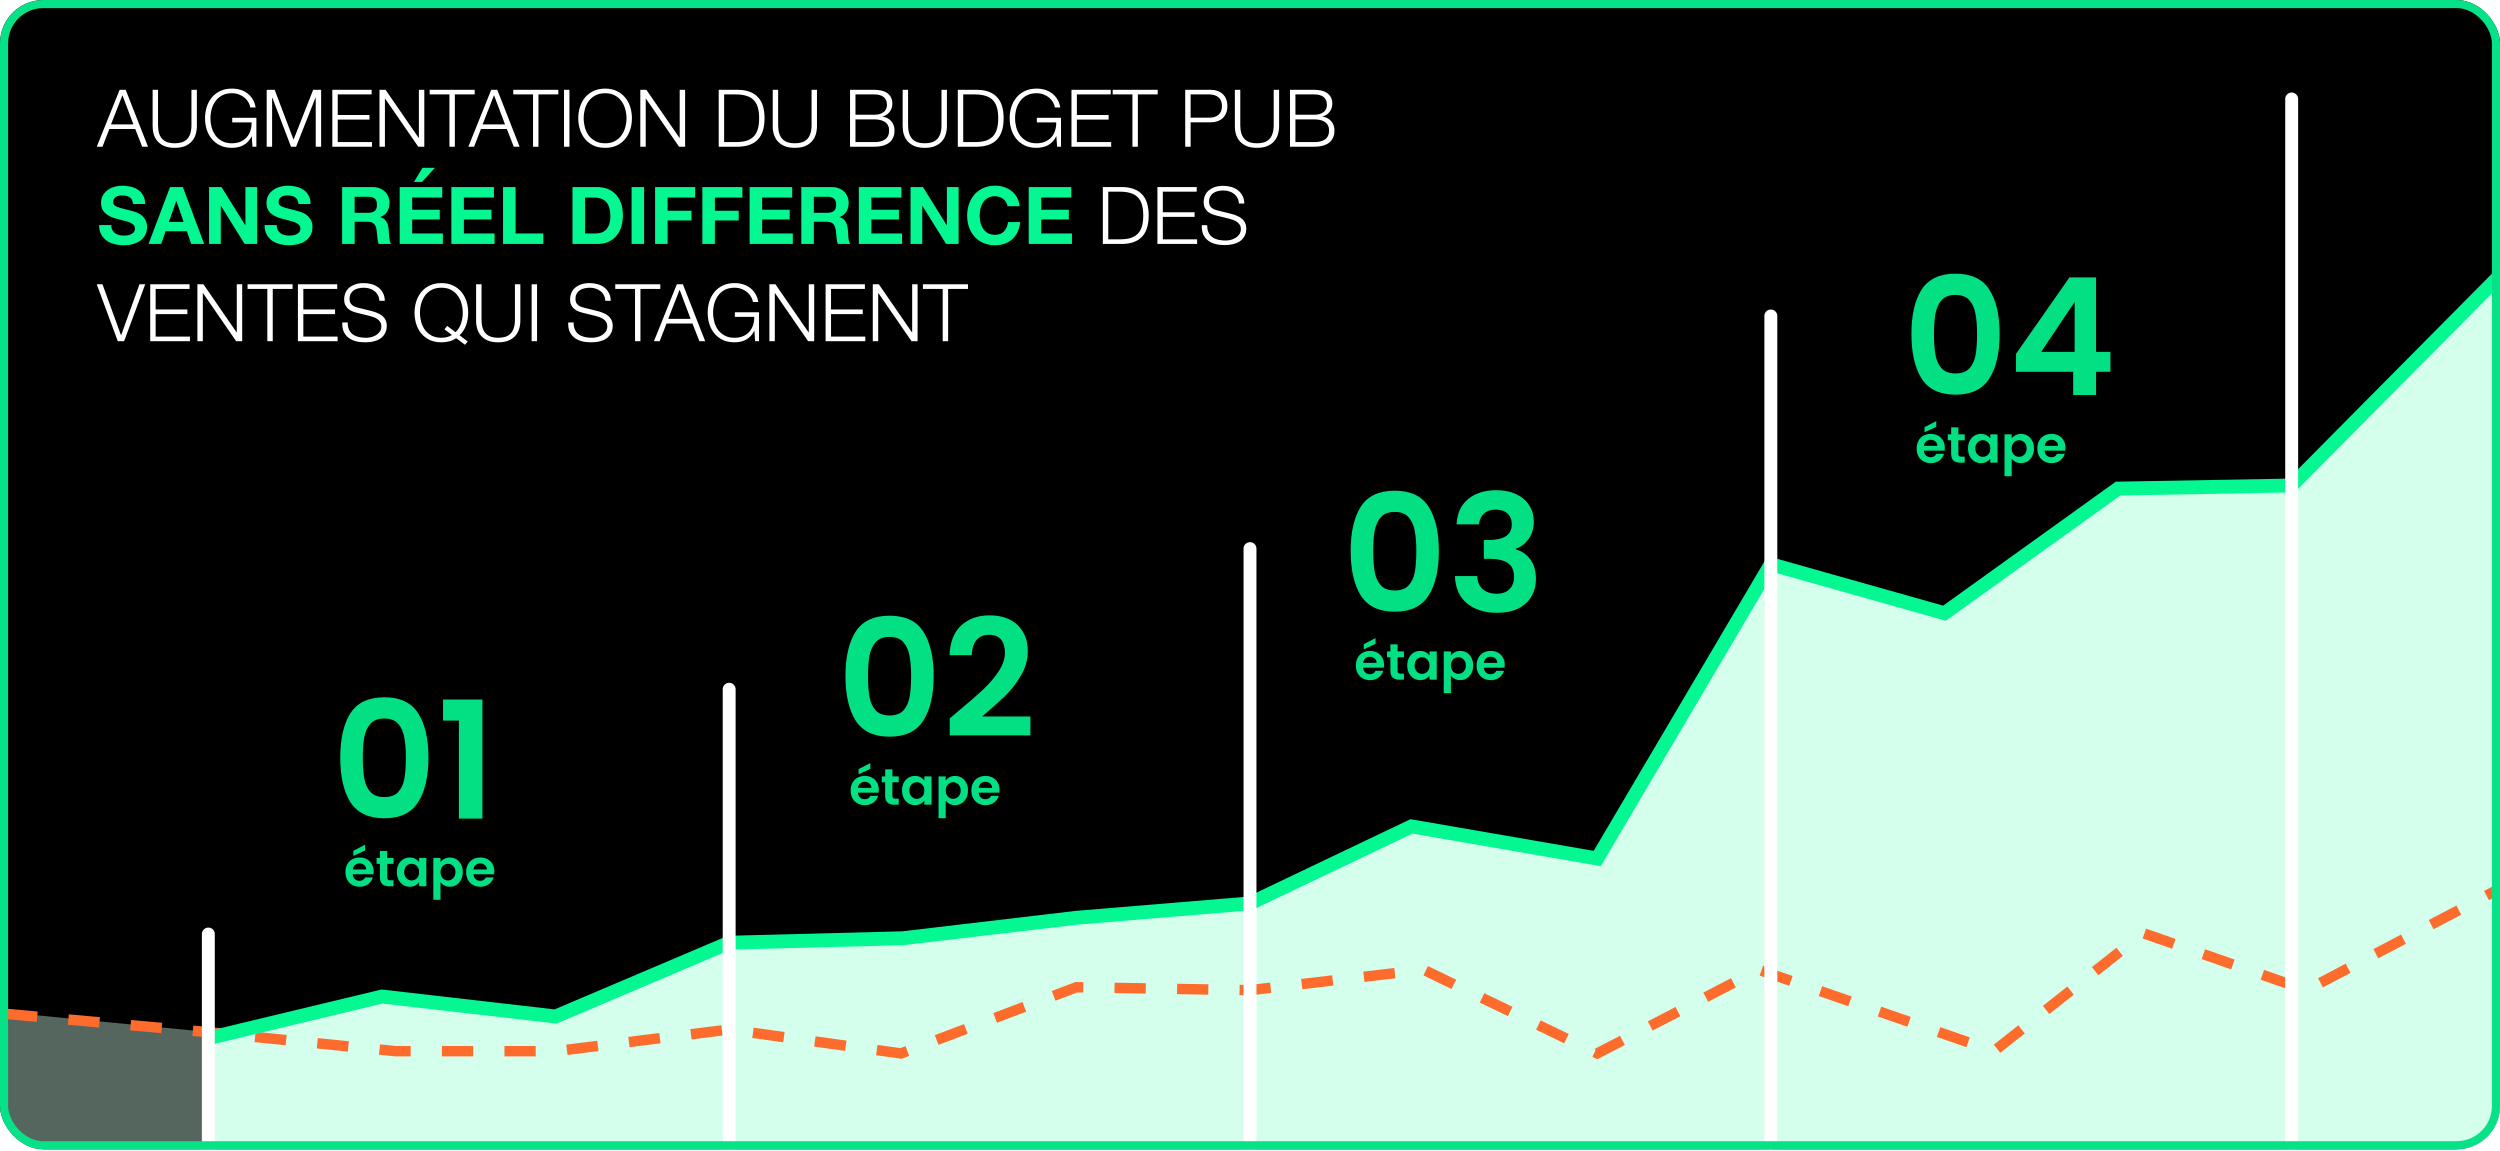 <svg width="1234" height="568" viewBox="0 0 1234 568" fill="none" xmlns="http://www.w3.org/2000/svg">
<g clip-path="url(#clip0_622_109)">
<rect width="1234" height="567.297" rx="21.424" fill="black"/>
<path d="M2.143 499.598L103.262 509.453V566.868H2.143V499.598Z" fill="#D4FFED" fill-opacity="0.4"/>
<path d="M188.528 491.886L102.834 509.453V566.868H1234V135.397L1131.17 239.638L1045.47 241.168L959.778 302.685L874.084 278.507L790.96 421.188L696.696 407.905L617.001 445.917L531.306 453.017L445.612 463.117L359.917 465.321L274.223 501.741L188.528 491.886Z" fill="#D4FFED"/>
<path d="M3 500.455L102.406 509.453L195.384 518.88H274.223L359.917 508.168L444.755 519.982L531.306 487.295L617.001 488.764L702.695 478.665L788.39 519.982L868.085 478.665L984.201 518.88L1057.9 460.607L1138.45 488.764L1236.14 437.409" stroke="#FE6C2D" stroke-width="5.142" stroke-dasharray="15.43 15.43"/>
<path d="M102.834 512.453L188.528 491.886L274.223 501.741L359.917 465.321L445.612 463.117L531.306 453.017L617.001 445.917L696.696 407.905L788.389 423.759L874.084 278.507L959.778 302.685L1045.47 241.168L1131.17 239.638L1244.71 125.114" stroke="#04F791" stroke-width="6.856"/>
<g filter="url(#filter0_d_622_109)">
<path d="M617 270.794L617 567.297" stroke="white" stroke-width="6.37" stroke-linecap="round"/>
</g>
<path d="M874.082 270.794L874.082 567.297" stroke="white" stroke-width="1.371"/>
<g filter="url(#filter1_d_622_109)">
<path d="M359.916 340.207L359.916 567.297" stroke="white" stroke-width="6.37" stroke-linecap="round"/>
</g>
<path opacity="0.9" d="M417.321 333.642C417.321 324.346 418.987 317.065 422.318 311.799C425.704 306.532 431.292 303.899 439.084 303.899C446.876 303.899 452.438 306.532 455.769 311.799C459.155 317.065 460.847 324.346 460.847 333.642C460.847 342.993 459.155 350.328 455.769 355.647C452.438 360.967 446.876 363.627 439.084 363.627C431.292 363.627 425.704 360.967 422.318 355.647C418.987 350.328 417.321 342.993 417.321 333.642ZM449.724 333.642C449.724 329.666 449.455 326.334 448.918 323.647C448.434 320.907 447.413 318.677 445.855 316.957C444.35 315.238 442.093 314.378 439.084 314.378C436.075 314.378 433.791 315.238 432.233 316.957C430.728 318.677 429.707 320.907 429.17 323.647C428.686 326.334 428.444 329.666 428.444 333.642C428.444 337.726 428.686 341.166 429.17 343.96C429.653 346.7 430.674 348.93 432.233 350.65C433.791 352.316 436.075 353.149 439.084 353.149C442.093 353.149 444.377 352.316 445.936 350.65C447.494 348.93 448.515 346.7 448.999 343.96C449.482 341.166 449.724 337.726 449.724 333.642ZM472.977 351.053C478.136 346.754 482.247 343.181 485.31 340.333C488.373 337.431 490.925 334.422 492.967 331.305C495.009 328.188 496.03 325.125 496.03 322.116C496.03 319.375 495.385 317.226 494.096 315.668C492.806 314.109 490.818 313.33 488.131 313.33C485.444 313.33 483.375 314.244 481.924 316.071C480.473 317.844 479.721 320.289 479.667 323.406H468.705C468.92 316.957 470.828 312.067 474.428 308.736C478.082 305.404 482.703 303.738 488.292 303.738C494.418 303.738 499.12 305.377 502.398 308.655C505.676 311.879 507.315 316.151 507.315 321.471C507.315 325.663 506.186 329.666 503.929 333.481C501.672 337.296 499.093 340.628 496.191 343.476C493.29 346.27 489.501 349.656 484.826 353.632H508.604V362.983H468.786V354.6L472.977 351.053Z" fill="#04F791"/>
<path opacity="0.9" d="M167.95 373.919C167.95 364.623 169.616 357.342 172.947 352.075C176.333 346.809 181.921 344.176 189.713 344.176C197.505 344.176 203.067 346.809 206.398 352.075C209.784 357.342 211.476 364.623 211.476 373.919C211.476 383.269 209.784 390.604 206.398 395.924C203.067 401.244 197.505 403.904 189.713 403.904C181.921 403.904 176.333 401.244 172.947 395.924C169.616 390.604 167.95 383.269 167.95 373.919ZM200.353 373.919C200.353 369.943 200.084 366.611 199.547 363.924C199.063 361.184 198.042 358.954 196.484 357.234C194.979 355.515 192.722 354.655 189.713 354.655C186.704 354.655 184.42 355.515 182.862 357.234C181.357 358.954 180.336 361.184 179.799 363.924C179.315 366.611 179.073 369.943 179.073 373.919C179.073 378.003 179.315 381.442 179.799 384.237C180.282 386.977 181.303 389.207 182.862 390.927C184.42 392.593 186.704 393.426 189.713 393.426C192.722 393.426 195.006 392.593 196.564 390.927C198.123 389.207 199.144 386.977 199.627 384.237C200.111 381.442 200.353 378.003 200.353 373.919ZM218.689 355.703V345.305H238.115V404.065H226.508V355.703H218.689Z" fill="#04F791"/>
<path opacity="0.9" d="M666.69 271.943C666.69 262.646 668.356 255.365 671.688 250.099C675.073 244.833 680.662 242.2 688.453 242.2C696.245 242.2 701.807 244.833 705.138 250.099C708.524 255.365 710.217 262.646 710.217 271.943C710.217 281.293 708.524 288.628 705.138 293.948C701.807 299.268 696.245 301.928 688.453 301.928C680.662 301.928 675.073 299.268 671.688 293.948C668.356 288.628 666.69 281.293 666.69 271.943ZM699.093 271.943C699.093 267.966 698.824 264.635 698.287 261.948C697.803 259.207 696.782 256.977 695.224 255.258C693.719 253.538 691.463 252.678 688.453 252.678C685.444 252.678 683.16 253.538 681.602 255.258C680.097 256.977 679.076 259.207 678.539 261.948C678.055 264.635 677.813 267.966 677.813 271.943C677.813 276.027 678.055 279.466 678.539 282.26C679.023 285.001 680.044 287.231 681.602 288.95C683.16 290.616 685.444 291.449 688.453 291.449C691.463 291.449 693.746 290.616 695.305 288.95C696.863 287.231 697.884 285.001 698.368 282.26C698.851 279.466 699.093 276.027 699.093 271.943ZM718.961 258.804C719.23 253.43 721.11 249.293 724.603 246.391C728.15 243.435 732.798 241.958 738.548 241.958C742.471 241.958 745.829 242.656 748.623 244.053C751.418 245.397 753.513 247.251 754.911 249.615C756.362 251.926 757.087 254.559 757.087 257.514C757.087 260.9 756.2 263.775 754.427 266.139C752.707 268.45 750.639 270.008 748.22 270.814V271.137C751.337 272.104 753.755 273.823 755.475 276.295C757.248 278.767 758.135 281.938 758.135 285.807C758.135 289.031 757.383 291.906 755.878 294.431C754.427 296.957 752.251 298.945 749.349 300.396C746.501 301.793 743.062 302.492 739.032 302.492C732.959 302.492 728.016 300.96 724.2 297.897C720.385 294.834 718.37 290.321 718.155 284.356H729.117C729.225 286.989 730.111 289.112 731.777 290.724C733.497 292.282 735.834 293.061 738.79 293.061C741.53 293.061 743.626 292.309 745.077 290.804C746.581 289.246 747.334 287.258 747.334 284.839C747.334 281.615 746.313 279.305 744.271 277.907C742.229 276.51 739.058 275.812 734.759 275.812H732.422V266.542H734.759C742.39 266.542 746.205 263.99 746.205 258.885C746.205 256.574 745.507 254.774 744.11 253.484C742.766 252.195 740.805 251.55 738.225 251.55C735.7 251.55 733.738 252.248 732.341 253.645C730.998 254.989 730.219 256.708 730.004 258.804H718.961Z" fill="#04F791"/>
<path opacity="0.9" d="M943.483 164.825C943.483 155.528 945.149 148.247 948.48 142.981C951.866 137.714 957.454 135.081 965.246 135.081C973.038 135.081 978.6 137.714 981.931 142.981C985.317 148.247 987.01 155.528 987.01 164.825C987.01 174.175 985.317 181.51 981.931 186.83C978.6 192.15 973.038 194.809 965.246 194.809C957.454 194.809 951.866 192.15 948.48 186.83C945.149 181.51 943.483 174.175 943.483 164.825ZM975.886 164.825C975.886 160.848 975.617 157.516 975.08 154.83C974.596 152.089 973.575 149.859 972.017 148.139C970.512 146.42 968.256 145.56 965.246 145.56C962.237 145.56 959.953 146.42 958.395 148.139C956.89 149.859 955.869 152.089 955.332 154.83C954.848 157.516 954.606 160.848 954.606 164.825C954.606 168.909 954.848 172.348 955.332 175.142C955.816 177.883 956.837 180.113 958.395 181.832C959.953 183.498 962.237 184.331 965.246 184.331C968.256 184.331 970.539 183.498 972.098 181.832C973.656 180.113 974.677 177.883 975.161 175.142C975.644 172.348 975.886 168.909 975.886 164.825ZM995.109 183.525V174.658L1021.47 136.935H1034.61V173.691H1041.7V183.525H1034.61V194.971H1023.32V183.525H995.109ZM1024.05 149.026L1007.52 173.691H1024.05V149.026Z" fill="#04F791"/>
<path opacity="0.9" d="M433.787 389.904C433.787 390.408 433.753 390.863 433.686 391.267H423.462C423.547 392.276 423.9 393.067 424.523 393.64C425.145 394.212 425.911 394.498 426.82 394.498C428.132 394.498 429.066 393.934 429.622 392.806H433.433C433.029 394.153 432.255 395.263 431.111 396.139C429.967 396.997 428.561 397.426 426.895 397.426C425.549 397.426 424.337 397.131 423.26 396.542C422.2 395.937 421.367 395.087 420.761 393.993C420.172 392.899 419.878 391.637 419.878 390.206C419.878 388.759 420.172 387.489 420.761 386.395C421.35 385.301 422.175 384.46 423.235 383.871C424.295 383.282 425.515 382.987 426.895 382.987C428.225 382.987 429.411 383.273 430.455 383.845C431.515 384.417 432.331 385.234 432.903 386.294C433.492 387.337 433.787 388.54 433.787 389.904ZM430.126 388.894C430.11 387.985 429.782 387.261 429.142 386.723C428.503 386.168 427.72 385.89 426.794 385.89C425.919 385.89 425.179 386.159 424.573 386.698C423.984 387.219 423.622 387.951 423.488 388.894H430.126ZM429.596 379.529L423.791 382.179V379.655L429.596 376.651V379.529ZM440.481 386.117V392.882C440.481 393.353 440.59 393.698 440.809 393.917C441.045 394.119 441.432 394.22 441.97 394.22H443.611V397.199H441.389C438.411 397.199 436.922 395.751 436.922 392.857V386.117H435.256V383.214H436.922V379.756H440.481V383.214H443.611V386.117H440.481ZM445.244 390.156C445.244 388.742 445.522 387.489 446.077 386.395C446.649 385.301 447.415 384.46 448.374 383.871C449.35 383.282 450.436 382.987 451.63 382.987C452.674 382.987 453.582 383.197 454.357 383.618C455.148 384.039 455.779 384.569 456.25 385.208V383.214H459.809V397.199H456.25V395.154C455.795 395.81 455.164 396.357 454.357 396.795C453.566 397.216 452.648 397.426 451.605 397.426C450.427 397.426 449.35 397.123 448.374 396.517C447.415 395.911 446.649 395.062 446.077 393.968C445.522 392.857 445.244 391.586 445.244 390.156ZM456.25 390.206C456.25 389.348 456.082 388.616 455.745 388.01C455.408 387.388 454.954 386.917 454.382 386.597C453.81 386.26 453.195 386.092 452.539 386.092C451.883 386.092 451.277 386.252 450.722 386.572C450.166 386.891 449.712 387.362 449.359 387.985C449.022 388.591 448.854 389.315 448.854 390.156C448.854 390.997 449.022 391.738 449.359 392.377C449.712 393 450.166 393.48 450.722 393.816C451.294 394.153 451.9 394.321 452.539 394.321C453.195 394.321 453.81 394.161 454.382 393.841C454.954 393.505 455.408 393.034 455.745 392.428C456.082 391.805 456.25 391.065 456.25 390.206ZM466.795 385.234C467.249 384.594 467.872 384.064 468.663 383.643C469.47 383.206 470.387 382.987 471.414 382.987C472.609 382.987 473.686 383.282 474.645 383.871C475.621 384.46 476.387 385.301 476.942 386.395C477.514 387.472 477.8 388.726 477.8 390.156C477.8 391.586 477.514 392.857 476.942 393.968C476.387 395.062 475.621 395.911 474.645 396.517C473.686 397.123 472.609 397.426 471.414 397.426C470.387 397.426 469.479 397.216 468.688 396.795C467.914 396.374 467.283 395.844 466.795 395.205V403.863H463.261V383.214H466.795V385.234ZM474.191 390.156C474.191 389.315 474.014 388.591 473.661 387.985C473.324 387.362 472.87 386.891 472.297 386.572C471.742 386.252 471.136 386.092 470.48 386.092C469.841 386.092 469.235 386.26 468.663 386.597C468.107 386.917 467.653 387.388 467.299 388.01C466.963 388.633 466.795 389.365 466.795 390.206C466.795 391.048 466.963 391.78 467.299 392.403C467.653 393.025 468.107 393.505 468.663 393.841C469.235 394.161 469.841 394.321 470.48 394.321C471.136 394.321 471.742 394.153 472.297 393.816C472.87 393.48 473.324 393 473.661 392.377C474.014 391.755 474.191 391.014 474.191 390.156ZM493.368 389.904C493.368 390.408 493.335 390.863 493.268 391.267H483.044C483.128 392.276 483.482 393.067 484.104 393.64C484.727 394.212 485.493 394.498 486.401 394.498C487.714 394.498 488.648 393.934 489.203 392.806H493.015C492.611 394.153 491.837 395.263 490.693 396.139C489.548 396.997 488.143 397.426 486.477 397.426C485.131 397.426 483.919 397.131 482.842 396.542C481.782 395.937 480.949 395.087 480.343 393.993C479.754 392.899 479.46 391.637 479.46 390.206C479.46 388.759 479.754 387.489 480.343 386.395C480.932 385.301 481.757 384.46 482.817 383.871C483.877 383.282 485.097 382.987 486.477 382.987C487.807 382.987 488.993 383.273 490.036 383.845C491.097 384.417 491.913 385.234 492.485 386.294C493.074 387.337 493.368 388.54 493.368 389.904ZM489.708 388.894C489.691 387.985 489.363 387.261 488.724 386.723C488.084 386.168 487.302 385.89 486.376 385.89C485.501 385.89 484.761 386.159 484.155 386.698C483.566 387.219 483.204 387.951 483.069 388.894H489.708Z" fill="#04F791"/>
<path opacity="0.9" d="M184.416 430.179C184.416 430.684 184.382 431.139 184.315 431.543H174.091C174.175 432.552 174.529 433.343 175.152 433.915C175.774 434.488 176.54 434.774 177.449 434.774C178.761 434.774 179.695 434.21 180.251 433.082H184.062C183.658 434.429 182.884 435.539 181.74 436.414C180.596 437.273 179.19 437.702 177.524 437.702C176.178 437.702 174.966 437.407 173.889 436.818C172.829 436.212 171.996 435.363 171.39 434.269C170.801 433.175 170.507 431.913 170.507 430.482C170.507 429.035 170.801 427.765 171.39 426.671C171.979 425.577 172.804 424.735 173.864 424.146C174.924 423.557 176.144 423.263 177.524 423.263C178.854 423.263 180.04 423.549 181.084 424.121C182.144 424.693 182.96 425.51 183.532 426.57C184.121 427.613 184.416 428.816 184.416 430.179ZM180.755 429.17C180.739 428.261 180.41 427.537 179.771 426.999C179.131 426.444 178.349 426.166 177.423 426.166C176.548 426.166 175.808 426.435 175.202 426.974C174.613 427.495 174.251 428.227 174.117 429.17H180.755ZM180.225 419.805L174.419 422.455V419.931L180.225 416.927V419.805ZM191.11 426.393V433.158C191.11 433.629 191.219 433.974 191.438 434.193C191.673 434.395 192.06 434.496 192.599 434.496H194.24V437.475H192.018C189.04 437.475 187.55 436.027 187.55 433.133V426.393H185.884V423.49H187.55V420.032H191.11V423.49H194.24V426.393H191.11ZM195.873 430.432C195.873 429.018 196.151 427.765 196.706 426.671C197.278 425.577 198.044 424.735 199.003 424.146C199.979 423.557 201.064 423.263 202.259 423.263C203.303 423.263 204.211 423.473 204.985 423.894C205.776 424.315 206.408 424.845 206.879 425.484V423.49H210.438V437.475H206.879V435.43C206.424 436.086 205.793 436.633 204.985 437.071C204.195 437.491 203.277 437.702 202.234 437.702C201.056 437.702 199.979 437.399 199.003 436.793C198.044 436.187 197.278 435.337 196.706 434.244C196.151 433.133 195.873 431.862 195.873 430.432ZM206.879 430.482C206.879 429.624 206.71 428.892 206.374 428.286C206.037 427.664 205.583 427.192 205.011 426.873C204.439 426.536 203.824 426.368 203.168 426.368C202.512 426.368 201.906 426.528 201.351 426.847C200.795 427.167 200.341 427.638 199.987 428.261C199.651 428.867 199.483 429.59 199.483 430.432C199.483 431.273 199.651 432.014 199.987 432.653C200.341 433.276 200.795 433.756 201.351 434.092C201.923 434.429 202.529 434.597 203.168 434.597C203.824 434.597 204.439 434.437 205.011 434.117C205.583 433.781 206.037 433.31 206.374 432.704C206.71 432.081 206.879 431.341 206.879 430.482ZM217.423 425.51C217.878 424.87 218.5 424.34 219.291 423.919C220.099 423.482 221.016 423.263 222.043 423.263C223.238 423.263 224.315 423.557 225.274 424.146C226.25 424.735 227.016 425.577 227.571 426.671C228.143 427.748 228.429 429.001 228.429 430.432C228.429 431.862 228.143 433.133 227.571 434.244C227.016 435.337 226.25 436.187 225.274 436.793C224.315 437.399 223.238 437.702 222.043 437.702C221.016 437.702 220.108 437.491 219.317 437.071C218.543 436.65 217.911 436.12 217.423 435.48V444.139H213.889V423.49H217.423V425.51ZM224.82 430.432C224.82 429.59 224.643 428.867 224.29 428.261C223.953 427.638 223.499 427.167 222.926 426.847C222.371 426.528 221.765 426.368 221.109 426.368C220.469 426.368 219.864 426.536 219.291 426.873C218.736 427.192 218.282 427.664 217.928 428.286C217.592 428.909 217.423 429.641 217.423 430.482C217.423 431.324 217.592 432.056 217.928 432.678C218.282 433.301 218.736 433.781 219.291 434.117C219.864 434.437 220.469 434.597 221.109 434.597C221.765 434.597 222.371 434.429 222.926 434.092C223.499 433.756 223.953 433.276 224.29 432.653C224.643 432.031 224.82 431.29 224.82 430.432ZM243.997 430.179C243.997 430.684 243.964 431.139 243.896 431.543H233.673C233.757 432.552 234.111 433.343 234.733 433.915C235.356 434.488 236.122 434.774 237.03 434.774C238.343 434.774 239.277 434.21 239.832 433.082H243.644C243.24 434.429 242.466 435.539 241.322 436.414C240.177 437.273 238.772 437.702 237.106 437.702C235.76 437.702 234.548 437.407 233.471 436.818C232.411 436.212 231.578 435.363 230.972 434.269C230.383 433.175 230.089 431.913 230.089 430.482C230.089 429.035 230.383 427.765 230.972 426.671C231.561 425.577 232.386 424.735 233.446 424.146C234.506 423.557 235.726 423.263 237.106 423.263C238.436 423.263 239.622 423.549 240.665 424.121C241.726 424.693 242.542 425.51 243.114 426.57C243.703 427.613 243.997 428.816 243.997 430.179ZM240.337 429.17C240.32 428.261 239.992 427.537 239.353 426.999C238.713 426.444 237.931 426.166 237.005 426.166C236.13 426.166 235.39 426.435 234.784 426.974C234.195 427.495 233.833 428.227 233.698 429.17H240.337Z" fill="#04F791"/>
<path opacity="0.9" d="M683.158 328.203C683.158 328.708 683.124 329.163 683.057 329.566H672.833C672.918 330.576 673.271 331.367 673.894 331.939C674.516 332.511 675.282 332.798 676.191 332.798C677.503 332.798 678.437 332.234 678.993 331.106H682.804C682.401 332.453 681.626 333.563 680.482 334.438C679.338 335.297 677.933 335.726 676.267 335.726C674.92 335.726 673.709 335.431 672.632 334.842C671.571 334.236 670.738 333.387 670.133 332.293C669.544 331.199 669.249 329.937 669.249 328.506C669.249 327.059 669.544 325.788 670.133 324.695C670.722 323.601 671.546 322.759 672.606 322.17C673.667 321.581 674.887 321.287 676.267 321.287C677.596 321.287 678.782 321.573 679.826 322.145C680.886 322.717 681.702 323.533 682.274 324.594C682.863 325.637 683.158 326.84 683.158 328.203ZM679.498 327.194C679.481 326.285 679.153 325.561 678.513 325.023C677.874 324.467 677.091 324.19 676.166 324.19C675.29 324.19 674.55 324.459 673.944 324.998C673.355 325.519 672.993 326.251 672.859 327.194H679.498ZM678.967 317.829L673.162 320.479V317.955L678.967 314.951V317.829ZM689.852 324.417V331.182C689.852 331.653 689.961 331.998 690.18 332.217C690.416 332.419 690.803 332.52 691.341 332.52H692.982V335.499H690.761C687.782 335.499 686.293 334.051 686.293 331.157V324.417H684.627V321.514H686.293V318.056H689.852V321.514H692.982V324.417H689.852ZM694.615 328.456C694.615 327.042 694.893 325.788 695.448 324.695C696.02 323.601 696.786 322.759 697.745 322.17C698.721 321.581 699.807 321.287 701.001 321.287C702.045 321.287 702.954 321.497 703.728 321.918C704.519 322.339 705.15 322.869 705.621 323.508V321.514H709.18V335.499H705.621V333.454C705.167 334.11 704.535 334.657 703.728 335.095C702.937 335.515 702.02 335.726 700.976 335.726C699.798 335.726 698.721 335.423 697.745 334.817C696.786 334.211 696.02 333.361 695.448 332.267C694.893 331.157 694.615 329.886 694.615 328.456ZM705.621 328.506C705.621 327.648 705.453 326.916 705.116 326.31C704.779 325.688 704.325 325.216 703.753 324.897C703.181 324.56 702.567 324.392 701.91 324.392C701.254 324.392 700.648 324.552 700.093 324.871C699.537 325.191 699.083 325.662 698.73 326.285C698.393 326.891 698.225 327.614 698.225 328.456C698.225 329.297 698.393 330.038 698.73 330.677C699.083 331.3 699.537 331.779 700.093 332.116C700.665 332.453 701.271 332.621 701.91 332.621C702.567 332.621 703.181 332.461 703.753 332.141C704.325 331.805 704.779 331.333 705.116 330.728C705.453 330.105 705.621 329.365 705.621 328.506ZM716.166 323.533C716.62 322.894 717.243 322.364 718.034 321.943C718.841 321.506 719.759 321.287 720.785 321.287C721.98 321.287 723.057 321.581 724.016 322.17C724.992 322.759 725.758 323.601 726.313 324.695C726.885 325.772 727.172 327.025 727.172 328.456C727.172 329.886 726.885 331.157 726.313 332.267C725.758 333.361 724.992 334.211 724.016 334.817C723.057 335.423 721.98 335.726 720.785 335.726C719.759 335.726 718.85 335.515 718.059 335.095C717.285 334.674 716.654 334.144 716.166 333.504V342.163H712.632V321.514H716.166V323.533ZM723.562 328.456C723.562 327.614 723.385 326.891 723.032 326.285C722.695 325.662 722.241 325.191 721.669 324.871C721.113 324.552 720.507 324.392 719.851 324.392C719.212 324.392 718.606 324.56 718.034 324.897C717.478 325.216 717.024 325.688 716.671 326.31C716.334 326.933 716.166 327.665 716.166 328.506C716.166 329.348 716.334 330.08 716.671 330.702C717.024 331.325 717.478 331.805 718.034 332.141C718.606 332.461 719.212 332.621 719.851 332.621C720.507 332.621 721.113 332.453 721.669 332.116C722.241 331.779 722.695 331.3 723.032 330.677C723.385 330.055 723.562 329.314 723.562 328.456ZM742.74 328.203C742.74 328.708 742.706 329.163 742.639 329.566H732.415C732.499 330.576 732.853 331.367 733.475 331.939C734.098 332.511 734.864 332.798 735.773 332.798C737.085 332.798 738.019 332.234 738.575 331.106H742.386C741.982 332.453 741.208 333.563 740.064 334.438C738.92 335.297 737.514 335.726 735.848 335.726C734.502 335.726 733.29 335.431 732.213 334.842C731.153 334.236 730.32 333.387 729.714 332.293C729.125 331.199 728.831 329.937 728.831 328.506C728.831 327.059 729.125 325.788 729.714 324.695C730.303 323.601 731.128 322.759 732.188 322.17C733.248 321.581 734.468 321.287 735.848 321.287C737.178 321.287 738.364 321.573 739.408 322.145C740.468 322.717 741.284 323.533 741.856 324.594C742.445 325.637 742.74 326.84 742.74 328.203ZM739.079 327.194C739.063 326.285 738.734 325.561 738.095 325.023C737.455 324.467 736.673 324.19 735.747 324.19C734.872 324.19 734.132 324.459 733.526 324.998C732.937 325.519 732.575 326.251 732.441 327.194H739.079Z" fill="#04F791"/>
<path opacity="0.9" d="M959.951 221.085C959.951 221.59 959.917 222.044 959.85 222.448H949.626C949.711 223.458 950.064 224.249 950.687 224.821C951.309 225.393 952.075 225.679 952.984 225.679C954.296 225.679 955.23 225.116 955.786 223.988H959.597C959.193 225.334 958.419 226.445 957.275 227.32C956.131 228.178 954.726 228.608 953.059 228.608C951.713 228.608 950.502 228.313 949.425 227.724C948.364 227.118 947.531 226.268 946.925 225.175C946.336 224.081 946.042 222.819 946.042 221.388C946.042 219.941 946.336 218.67 946.925 217.576C947.514 216.483 948.339 215.641 949.399 215.052C950.459 214.463 951.68 214.169 953.059 214.169C954.389 214.169 955.575 214.455 956.619 215.027C957.679 215.599 958.495 216.415 959.067 217.475C959.656 218.519 959.951 219.722 959.951 221.085ZM956.291 220.076C956.274 219.167 955.946 218.443 955.306 217.905C954.667 217.349 953.884 217.072 952.959 217.072C952.083 217.072 951.343 217.341 950.737 217.879C950.148 218.401 949.786 219.133 949.652 220.076H956.291ZM955.76 210.71L949.955 213.361V210.837L955.76 207.833V210.71ZM966.645 217.299V224.064C966.645 224.535 966.754 224.88 966.973 225.099C967.209 225.301 967.596 225.402 968.134 225.402H969.775V228.38H967.554C964.575 228.38 963.086 226.933 963.086 224.039V217.299H961.42V214.396H963.086V210.938H966.645V214.396H969.775V217.299H966.645ZM971.408 221.338C971.408 219.924 971.686 218.67 972.241 217.576C972.813 216.483 973.579 215.641 974.538 215.052C975.514 214.463 976.6 214.169 977.794 214.169C978.838 214.169 979.747 214.379 980.521 214.8C981.312 215.22 981.943 215.751 982.414 216.39V214.396H985.973V228.38H982.414V226.336C981.959 226.992 981.328 227.539 980.521 227.976C979.73 228.397 978.813 228.608 977.769 228.608C976.591 228.608 975.514 228.305 974.538 227.699C973.579 227.093 972.813 226.243 972.241 225.149C971.686 224.039 971.408 222.768 971.408 221.338ZM982.414 221.388C982.414 220.53 982.246 219.798 981.909 219.192C981.572 218.569 981.118 218.098 980.546 217.778C979.974 217.442 979.359 217.274 978.703 217.274C978.047 217.274 977.441 217.433 976.886 217.753C976.33 218.073 975.876 218.544 975.523 219.167C975.186 219.773 975.018 220.496 975.018 221.338C975.018 222.179 975.186 222.92 975.523 223.559C975.876 224.182 976.33 224.661 976.886 224.998C977.458 225.334 978.064 225.503 978.703 225.503C979.359 225.503 979.974 225.343 980.546 225.023C981.118 224.687 981.572 224.215 981.909 223.609C982.246 222.987 982.414 222.246 982.414 221.388ZM992.959 216.415C993.413 215.776 994.036 215.246 994.827 214.825C995.634 214.387 996.552 214.169 997.578 214.169C998.773 214.169 999.85 214.463 1000.81 215.052C1001.79 215.641 1002.55 216.483 1003.11 217.576C1003.68 218.653 1003.96 219.907 1003.96 221.338C1003.96 222.768 1003.68 224.039 1003.11 225.149C1002.55 226.243 1001.79 227.093 1000.81 227.699C999.85 228.305 998.773 228.608 997.578 228.608C996.552 228.608 995.643 228.397 994.852 227.976C994.078 227.556 993.447 227.026 992.959 226.386V235.044H989.425V214.396H992.959V216.415ZM1000.35 221.338C1000.35 220.496 1000.18 219.773 999.825 219.167C999.488 218.544 999.034 218.073 998.462 217.753C997.906 217.433 997.3 217.274 996.644 217.274C996.005 217.274 995.399 217.442 994.827 217.778C994.271 218.098 993.817 218.569 993.463 219.192C993.127 219.815 992.959 220.547 992.959 221.388C992.959 222.23 993.127 222.962 993.463 223.584C993.817 224.207 994.271 224.687 994.827 225.023C995.399 225.343 996.005 225.503 996.644 225.503C997.3 225.503 997.906 225.334 998.462 224.998C999.034 224.661 999.488 224.182 999.825 223.559C1000.18 222.936 1000.35 222.196 1000.35 221.338ZM1019.53 221.085C1019.53 221.59 1019.5 222.044 1019.43 222.448H1009.21C1009.29 223.458 1009.65 224.249 1010.27 224.821C1010.89 225.393 1011.66 225.679 1012.57 225.679C1013.88 225.679 1014.81 225.116 1015.37 223.988H1019.18C1018.78 225.334 1018 226.445 1016.86 227.32C1015.71 228.178 1014.31 228.608 1012.64 228.608C1011.29 228.608 1010.08 228.313 1009.01 227.724C1007.95 227.118 1007.11 226.268 1006.51 225.175C1005.92 224.081 1005.62 222.819 1005.62 221.388C1005.62 219.941 1005.92 218.67 1006.51 217.576C1007.1 216.483 1007.92 215.641 1008.98 215.052C1010.04 214.463 1011.26 214.169 1012.64 214.169C1013.97 214.169 1015.16 214.455 1016.2 215.027C1017.26 215.599 1018.08 216.415 1018.65 217.475C1019.24 218.519 1019.53 219.722 1019.53 221.085ZM1015.87 220.076C1015.86 219.167 1015.53 218.443 1014.89 217.905C1014.25 217.349 1013.47 217.072 1012.54 217.072C1011.67 217.072 1010.92 217.341 1010.32 217.879C1009.73 218.401 1009.37 219.133 1009.23 220.076H1015.87Z" fill="#04F791"/>
<g filter="url(#filter2_d_622_109)">
<path d="M102.834 461.036L102.834 567.297" stroke="white" stroke-width="6.37" stroke-linecap="round"/>
</g>
<g filter="url(#filter3_d_622_109)">
<path d="M874.084 155.964L874.084 567.297" stroke="white" stroke-width="6.37" stroke-linecap="round"/>
</g>
<g filter="url(#filter4_d_622_109)">
<path d="M1131.17 48.846L1131.17 565.275" stroke="white" stroke-width="6.37" stroke-linecap="round"/>
</g>
<path d="M54.798 61.403H65.856L60.425 47L54.798 61.403ZM59.048 44.324H62.038L73.057 72.421H70.184L66.761 63.685H53.972L50.587 72.421H47.754L59.048 44.324ZM75.335 44.324H78.01V61.718C78.01 63.344 78.194 64.734 78.561 65.889C78.928 67.017 79.466 67.948 80.175 68.683C80.883 69.391 81.749 69.916 82.772 70.257C83.795 70.571 84.949 70.729 86.235 70.729C87.546 70.729 88.714 70.571 89.737 70.257C90.76 69.916 91.626 69.391 92.334 68.683C93.042 67.948 93.58 67.017 93.948 65.889C94.315 64.734 94.498 63.344 94.498 61.718V44.324H97.174V62.308C97.174 63.751 96.964 65.128 96.545 66.44C96.151 67.725 95.508 68.853 94.616 69.824C93.751 70.794 92.623 71.568 91.232 72.145C89.868 72.696 88.202 72.972 86.235 72.972C84.293 72.972 82.627 72.696 81.237 72.145C79.873 71.568 78.745 70.794 77.853 69.824C76.987 68.853 76.344 67.725 75.925 66.44C75.531 65.128 75.335 63.751 75.335 62.308V44.324ZM126.552 72.421H124.624L124.27 67.305H124.191C123.719 68.302 123.129 69.168 122.421 69.902C121.739 70.611 120.978 71.201 120.138 71.673C119.299 72.119 118.394 72.447 117.423 72.657C116.479 72.867 115.495 72.972 114.472 72.972C112.268 72.972 110.327 72.578 108.648 71.791C106.995 70.978 105.618 69.902 104.516 68.564C103.414 67.227 102.588 65.679 102.037 63.921C101.486 62.163 101.21 60.314 101.21 58.373C101.21 56.431 101.486 54.582 102.037 52.824C102.588 51.066 103.414 49.519 104.516 48.181C105.618 46.817 106.995 45.741 108.648 44.954C110.327 44.141 112.268 43.734 114.472 43.734C115.941 43.734 117.331 43.931 118.643 44.324C119.955 44.718 121.122 45.308 122.145 46.095C123.168 46.882 124.034 47.853 124.742 49.007C125.451 50.161 125.936 51.513 126.198 53.06H123.522C123.444 52.247 123.168 51.434 122.696 50.62C122.25 49.781 121.634 49.02 120.847 48.338C120.086 47.656 119.168 47.105 118.092 46.685C117.016 46.239 115.81 46.017 114.472 46.017C112.609 46.017 111.009 46.371 109.671 47.079C108.333 47.787 107.231 48.732 106.365 49.912C105.526 51.066 104.896 52.378 104.477 53.847C104.083 55.316 103.886 56.825 103.886 58.373C103.886 59.894 104.083 61.403 104.477 62.898C104.896 64.367 105.526 65.692 106.365 66.872C107.231 68.027 108.333 68.958 109.671 69.666C111.009 70.375 112.609 70.729 114.472 70.729C116.02 70.729 117.397 70.48 118.604 69.981C119.837 69.457 120.873 68.735 121.712 67.817C122.552 66.899 123.181 65.81 123.601 64.551C124.021 63.291 124.218 61.914 124.191 60.419H114.629V58.136H126.552V72.421ZM135.572 44.324L144.898 68.958L154.579 44.324H158.514V72.421H155.838V48.141H155.759L146.157 72.421H143.639L134.392 48.141H134.313V72.421H131.637V44.324H135.572ZM164.034 44.324H183.434V46.607H166.71V56.759H182.372V59.042H166.71V70.138H183.631V72.421H164.034V44.324ZM187.321 44.324H190.312L206.682 68.092H206.76V44.324H209.436V72.421H206.446L190.076 48.653H189.997V72.421H187.321V44.324ZM212.077 44.324H234.31V46.607H224.512V72.421H221.836V46.607H212.077V44.324ZM238.218 61.403H249.275L243.845 47L238.218 61.403ZM242.468 44.324H245.458L256.476 72.421H253.604L250.18 63.685H237.391L234.007 72.421H231.174L242.468 44.324ZM253.349 44.324H275.582V46.607H265.784V72.421H263.108V46.607H253.349V44.324ZM278.402 44.324H281.078V72.421H278.402V44.324ZM288.109 58.373C288.109 59.894 288.306 61.403 288.7 62.898C289.119 64.367 289.749 65.692 290.588 66.872C291.454 68.027 292.556 68.958 293.894 69.666C295.232 70.375 296.832 70.729 298.695 70.729C300.557 70.729 302.145 70.375 303.456 69.666C304.794 68.958 305.883 68.027 306.722 66.872C307.588 65.692 308.218 64.367 308.611 62.898C309.031 61.403 309.241 59.894 309.241 58.373C309.241 56.825 309.031 55.316 308.611 53.847C308.218 52.378 307.588 51.066 306.722 49.912C305.883 48.732 304.794 47.787 303.456 47.079C302.145 46.371 300.557 46.017 298.695 46.017C296.832 46.017 295.232 46.371 293.894 47.079C292.556 47.787 291.454 48.732 290.588 49.912C289.749 51.066 289.119 52.378 288.7 53.847C288.306 55.316 288.109 56.825 288.109 58.373ZM285.434 58.373C285.434 56.431 285.709 54.582 286.26 52.824C286.811 51.066 287.637 49.519 288.739 48.181C289.841 46.817 291.218 45.741 292.871 44.954C294.55 44.141 296.491 43.734 298.695 43.734C300.898 43.734 302.827 44.141 304.479 44.954C306.132 45.741 307.509 46.817 308.611 48.181C309.713 49.519 310.539 51.066 311.09 52.824C311.641 54.582 311.917 56.431 311.917 58.373C311.917 60.314 311.641 62.163 311.09 63.921C310.539 65.679 309.713 67.227 308.611 68.564C307.509 69.902 306.132 70.978 304.479 71.791C302.827 72.578 300.898 72.972 298.695 72.972C296.491 72.972 294.55 72.578 292.871 71.791C291.218 70.978 289.841 69.902 288.739 68.564C287.637 67.227 286.811 65.679 286.26 63.921C285.709 62.163 285.434 60.314 285.434 58.373ZM316.057 44.324H319.047L335.417 68.092H335.496V44.324H338.172V72.421H335.181L318.811 48.653H318.733V72.421H316.057V44.324ZM354.755 44.324H364.475C368.751 44.429 371.965 45.636 374.116 47.945C376.293 50.227 377.382 53.703 377.382 58.373C377.382 63.042 376.293 66.531 374.116 68.84C371.965 71.122 368.751 72.316 364.475 72.421H354.755V44.324ZM357.431 70.138H363.137C365.157 70.138 366.889 69.929 368.331 69.509C369.8 69.063 371.007 68.368 371.952 67.423C372.896 66.479 373.591 65.259 374.037 63.764C374.483 62.268 374.706 60.471 374.706 58.373C374.706 56.274 374.483 54.477 374.037 52.982C373.591 51.486 372.896 50.266 371.952 49.322C371.007 48.377 369.8 47.695 368.331 47.276C366.889 46.83 365.157 46.607 363.137 46.607H357.431V70.138ZM381.418 44.324H384.094V61.718C384.094 63.344 384.278 64.734 384.645 65.889C385.012 67.017 385.55 67.948 386.258 68.683C386.967 69.391 387.833 69.916 388.856 70.257C389.879 70.571 391.033 70.729 392.319 70.729C393.63 70.729 394.798 70.571 395.821 70.257C396.844 69.916 397.71 69.391 398.418 68.683C399.126 67.948 399.664 67.017 400.031 65.889C400.399 64.734 400.582 63.344 400.582 61.718V44.324H403.258V62.308C403.258 63.751 403.048 65.128 402.628 66.44C402.235 67.725 401.592 68.853 400.7 69.824C399.835 70.794 398.706 71.568 397.316 72.145C395.952 72.696 394.286 72.972 392.319 72.972C390.377 72.972 388.711 72.696 387.321 72.145C385.957 71.568 384.829 70.794 383.937 69.824C383.071 68.853 382.428 67.725 382.009 66.44C381.615 65.128 381.418 63.751 381.418 62.308V44.324ZM422.26 56.641H431.468C432.544 56.641 433.475 56.523 434.262 56.287C435.049 56.025 435.705 55.684 436.23 55.264C436.755 54.818 437.148 54.306 437.41 53.729C437.673 53.152 437.804 52.536 437.804 51.88C437.804 48.364 435.692 46.607 431.468 46.607H422.26V56.641ZM419.584 44.324H431.468C432.649 44.324 433.777 44.442 434.853 44.678C435.954 44.888 436.912 45.269 437.725 45.82C438.565 46.344 439.234 47.053 439.732 47.945C440.23 48.81 440.48 49.899 440.48 51.211C440.48 51.945 440.362 52.667 440.126 53.375C439.889 54.057 439.548 54.687 439.102 55.264C438.683 55.815 438.171 56.287 437.568 56.681C436.991 57.074 436.335 57.349 435.6 57.507V57.586C437.41 57.822 438.853 58.569 439.929 59.829C441.004 61.062 441.542 62.596 441.542 64.433C441.542 64.879 441.503 65.39 441.424 65.967C441.345 66.518 441.188 67.095 440.952 67.699C440.716 68.276 440.375 68.853 439.929 69.43C439.483 70.007 438.879 70.519 438.119 70.965C437.384 71.385 436.466 71.739 435.364 72.027C434.289 72.29 432.99 72.421 431.468 72.421H419.584V44.324ZM422.26 70.138H431.468C432.465 70.138 433.41 70.06 434.302 69.902C435.194 69.719 435.981 69.404 436.663 68.958C437.345 68.512 437.883 67.922 438.276 67.187C438.67 66.426 438.866 65.482 438.866 64.354C438.866 62.544 438.224 61.193 436.938 60.301C435.679 59.383 433.856 58.923 431.468 58.923H422.26V70.138ZM445.556 44.324H448.232V61.718C448.232 63.344 448.415 64.734 448.782 65.889C449.15 67.017 449.688 67.948 450.396 68.683C451.104 69.391 451.97 69.916 452.993 70.257C454.016 70.571 455.17 70.729 456.456 70.729C457.768 70.729 458.935 70.571 459.958 70.257C460.981 69.916 461.847 69.391 462.555 68.683C463.264 67.948 463.801 67.017 464.169 65.889C464.536 64.734 464.72 63.344 464.72 61.718V44.324H467.395V62.308C467.395 63.751 467.186 65.128 466.766 66.44C466.372 67.725 465.73 68.853 464.838 69.824C463.972 70.794 462.844 71.568 461.453 72.145C460.089 72.696 458.423 72.972 456.456 72.972C454.515 72.972 452.849 72.696 451.458 72.145C450.094 71.568 448.966 70.794 448.074 69.824C447.208 68.853 446.566 67.725 446.146 66.44C445.752 65.128 445.556 63.751 445.556 62.308V44.324ZM472.77 44.324H482.489C486.765 44.429 489.979 45.636 492.13 47.945C494.308 50.227 495.396 53.703 495.396 58.373C495.396 63.042 494.308 66.531 492.13 68.84C489.979 71.122 486.765 72.316 482.489 72.421H472.77V44.324ZM475.445 70.138H481.151C483.171 70.138 484.903 69.929 486.346 69.509C487.815 69.063 489.021 68.368 489.966 67.423C490.91 66.479 491.606 65.259 492.052 63.764C492.497 62.268 492.72 60.471 492.72 58.373C492.72 56.274 492.497 54.477 492.052 52.982C491.606 51.486 490.91 50.266 489.966 49.322C489.021 48.377 487.815 47.695 486.346 47.276C484.903 46.83 483.171 46.607 481.151 46.607H475.445V70.138ZM523.712 72.421H521.784L521.43 67.305H521.351C520.879 68.302 520.289 69.168 519.58 69.902C518.898 70.611 518.137 71.201 517.298 71.673C516.458 72.119 515.553 72.447 514.583 72.657C513.638 72.867 512.654 72.972 511.631 72.972C509.428 72.972 507.486 72.578 505.807 71.791C504.155 70.978 502.777 69.902 501.676 68.564C500.574 67.227 499.747 65.679 499.196 63.921C498.646 62.163 498.37 60.314 498.37 58.373C498.37 56.431 498.646 54.582 499.196 52.824C499.747 51.066 500.574 49.519 501.676 48.181C502.777 46.817 504.155 45.741 505.807 44.954C507.486 44.141 509.428 43.734 511.631 43.734C513.1 43.734 514.491 43.931 515.803 44.324C517.114 44.718 518.282 45.308 519.305 46.095C520.328 46.882 521.194 47.853 521.902 49.007C522.61 50.161 523.096 51.513 523.358 53.06H520.682C520.603 52.247 520.328 51.434 519.856 50.62C519.41 49.781 518.793 49.02 518.006 48.338C517.245 47.656 516.327 47.105 515.252 46.685C514.176 46.239 512.969 46.017 511.631 46.017C509.769 46.017 508.168 46.371 506.831 47.079C505.493 47.787 504.391 48.732 503.525 49.912C502.686 51.066 502.056 52.378 501.636 53.847C501.243 55.316 501.046 56.825 501.046 58.373C501.046 59.894 501.243 61.403 501.636 62.898C502.056 64.367 502.686 65.692 503.525 66.872C504.391 68.027 505.493 68.958 506.831 69.666C508.168 70.375 509.769 70.729 511.631 70.729C513.179 70.729 514.556 70.48 515.763 69.981C516.996 69.457 518.032 68.735 518.872 67.817C519.711 66.899 520.341 65.81 520.761 64.551C521.18 63.291 521.377 61.914 521.351 60.419H511.789V58.136H523.712V72.421ZM528.875 44.324H548.275V46.607H531.551V56.759H547.213V59.042H531.551V70.138H548.472V72.421H528.875V44.324ZM549.211 44.324H571.444V46.607H561.646V72.421H558.97V46.607H549.211V44.324ZM587.695 58.097H596.904C598.766 58.097 600.275 57.625 601.429 56.681C602.583 55.736 603.16 54.293 603.16 52.352C603.16 50.411 602.583 48.968 601.429 48.023C600.275 47.079 598.766 46.607 596.904 46.607H587.695V58.097ZM585.02 44.324H597.494C598.753 44.324 599.894 44.508 600.917 44.875C601.94 45.216 602.819 45.741 603.554 46.449C604.288 47.131 604.852 47.971 605.246 48.968C605.639 49.965 605.836 51.093 605.836 52.352C605.836 53.611 605.639 54.739 605.246 55.736C604.852 56.733 604.288 57.586 603.554 58.294C602.819 58.976 601.94 59.501 600.917 59.868C599.894 60.209 598.753 60.38 597.494 60.38H587.695V72.421H585.02V44.324ZM609.531 44.324H612.206V61.718C612.206 63.344 612.39 64.734 612.757 65.889C613.125 67.017 613.662 67.948 614.371 68.683C615.079 69.391 615.945 69.916 616.968 70.257C617.991 70.571 619.145 70.729 620.431 70.729C621.742 70.729 622.91 70.571 623.933 70.257C624.956 69.916 625.822 69.391 626.53 68.683C627.238 67.948 627.776 67.017 628.143 65.889C628.511 64.734 628.694 63.344 628.694 61.718V44.324H631.37V62.308C631.37 63.751 631.16 65.128 630.741 66.44C630.347 67.725 629.704 68.853 628.812 69.824C627.947 70.794 626.819 71.568 625.428 72.145C624.064 72.696 622.398 72.972 620.431 72.972C618.489 72.972 616.824 72.696 615.433 72.145C614.069 71.568 612.941 70.794 612.049 69.824C611.183 68.853 610.541 67.725 610.121 66.44C609.727 65.128 609.531 63.751 609.531 62.308V44.324ZM639.42 56.641H648.628C649.704 56.641 650.635 56.523 651.422 56.287C652.209 56.025 652.865 55.684 653.39 55.264C653.915 54.818 654.308 54.306 654.57 53.729C654.833 53.152 654.964 52.536 654.964 51.88C654.964 48.364 652.852 46.607 648.628 46.607H639.42V56.641ZM636.744 44.324H648.628C649.809 44.324 650.937 44.442 652.013 44.678C653.114 44.888 654.072 45.269 654.885 45.82C655.725 46.344 656.394 47.053 656.892 47.945C657.39 48.81 657.64 49.899 657.64 51.211C657.64 51.945 657.522 52.667 657.286 53.375C657.049 54.057 656.708 54.687 656.262 55.264C655.843 55.815 655.331 56.287 654.728 56.681C654.151 57.074 653.495 57.349 652.76 57.507V57.586C654.57 57.822 656.013 58.569 657.089 59.829C658.164 61.062 658.702 62.596 658.702 64.433C658.702 64.879 658.663 65.39 658.584 65.967C658.505 66.518 658.348 67.095 658.112 67.699C657.876 68.276 657.535 68.853 657.089 69.43C656.643 70.007 656.039 70.519 655.279 70.965C654.544 71.385 653.626 71.739 652.524 72.027C651.449 72.29 650.15 72.421 648.628 72.421H636.744V44.324ZM639.42 70.138H648.628C649.625 70.138 650.57 70.06 651.462 69.902C652.354 69.719 653.141 69.404 653.823 68.958C654.505 68.512 655.043 67.922 655.436 67.187C655.83 66.426 656.026 65.482 656.026 64.354C656.026 62.544 655.384 61.193 654.098 60.301C652.839 59.383 651.016 58.923 648.628 58.923H639.42V70.138ZM544.362 92.324H554.082C558.358 92.429 561.572 93.636 563.723 95.945C565.9 98.227 566.989 101.703 566.989 106.373C566.989 111.042 565.9 114.531 563.723 116.84C561.572 119.122 558.358 120.316 554.082 120.421H544.362V92.324ZM547.038 118.139H552.744C554.764 118.139 556.495 117.929 557.938 117.509C559.407 117.063 560.614 116.368 561.558 115.423C562.503 114.479 563.198 113.259 563.644 111.764C564.09 110.268 564.313 108.471 564.313 106.373C564.313 104.274 564.09 102.477 563.644 100.982C563.198 99.486 562.503 98.266 561.558 97.322C560.614 96.377 559.407 95.695 557.938 95.276C556.495 94.83 554.764 94.607 552.744 94.607H547.038V118.139ZM571.3 92.324H590.7V94.607H573.976V104.759H589.638V107.042H573.976V118.139H590.897V120.421H571.3V92.324ZM595.886 111.173C595.86 112.616 596.083 113.823 596.555 114.794C597.027 115.764 597.67 116.538 598.483 117.115C599.323 117.693 600.306 118.112 601.434 118.375C602.562 118.611 603.769 118.729 605.055 118.729C605.789 118.729 606.589 118.624 607.455 118.414C608.321 118.204 609.121 117.876 609.855 117.43C610.616 116.958 611.246 116.368 611.744 115.659C612.243 114.925 612.492 114.046 612.492 113.023C612.492 112.236 612.308 111.554 611.941 110.977C611.6 110.4 611.141 109.914 610.564 109.521C610.013 109.127 609.396 108.812 608.714 108.576C608.032 108.314 607.363 108.104 606.707 107.947L600.451 106.412C599.637 106.202 598.837 105.94 598.05 105.625C597.289 105.31 596.62 104.89 596.043 104.366C595.466 103.841 594.994 103.198 594.627 102.438C594.286 101.677 594.115 100.745 594.115 99.644C594.115 98.962 594.246 98.161 594.509 97.243C594.771 96.325 595.256 95.459 595.965 94.646C596.699 93.833 597.696 93.151 598.955 92.6C600.214 92.023 601.828 91.734 603.795 91.734C605.186 91.734 606.511 91.918 607.77 92.285C609.029 92.652 610.131 93.203 611.075 93.938C612.02 94.672 612.767 95.591 613.318 96.692C613.895 97.768 614.184 99.027 614.184 100.47H611.508C611.456 99.394 611.207 98.463 610.761 97.676C610.341 96.863 609.777 96.194 609.068 95.669C608.386 95.118 607.586 94.712 606.668 94.449C605.776 94.161 604.832 94.016 603.835 94.016C602.917 94.016 602.025 94.121 601.159 94.331C600.319 94.515 599.572 94.83 598.916 95.276C598.286 95.695 597.775 96.26 597.381 96.968C596.988 97.676 596.791 98.555 596.791 99.604C596.791 100.26 596.896 100.837 597.106 101.336C597.342 101.808 597.657 102.215 598.05 102.556C598.444 102.897 598.89 103.172 599.388 103.382C599.913 103.592 600.464 103.762 601.041 103.894L607.888 105.586C608.885 105.848 609.816 106.176 610.682 106.569C611.574 106.937 612.348 107.409 613.004 107.986C613.686 108.537 614.21 109.219 614.578 110.032C614.971 110.846 615.168 111.829 615.168 112.984C615.168 113.298 615.128 113.718 615.05 114.243C614.997 114.767 614.84 115.332 614.578 115.935C614.341 116.512 613.987 117.102 613.515 117.706C613.069 118.309 612.439 118.86 611.626 119.358C610.839 119.831 609.855 120.211 608.675 120.5C607.494 120.814 606.078 120.972 604.425 120.972C602.772 120.972 601.238 120.788 599.821 120.421C598.404 120.027 597.198 119.437 596.201 118.65C595.204 117.863 594.43 116.853 593.879 115.62C593.354 114.387 593.131 112.905 593.21 111.173H595.886ZM47.754 140.324H50.587L59.717 165.47H59.795L68.846 140.324H71.68L61.252 168.421H58.143L47.754 140.324ZM74.15 140.324H93.55V142.607H76.826V152.759H92.487V155.042H76.826V166.139H93.746V168.421H74.15V140.324ZM97.436 140.324H100.427L116.797 164.092H116.876V140.324H119.552V168.421H116.561L100.191 144.653H100.112V168.421H97.436V140.324ZM122.192 140.324H144.425V142.607H134.627V168.421H131.951V142.607H122.192V140.324ZM147.049 140.324H166.449V142.607H149.725V152.759H165.386V155.042H149.725V166.139H166.645V168.421H147.049V140.324ZM171.634 159.173C171.608 160.616 171.831 161.823 172.303 162.794C172.775 163.764 173.418 164.538 174.231 165.115C175.071 165.693 176.055 166.112 177.183 166.375C178.311 166.611 179.517 166.729 180.803 166.729C181.537 166.729 182.338 166.624 183.203 166.414C184.069 166.204 184.869 165.876 185.604 165.43C186.364 164.958 186.994 164.368 187.493 163.659C187.991 162.925 188.24 162.046 188.24 161.023C188.24 160.236 188.057 159.554 187.689 158.977C187.348 158.4 186.889 157.914 186.312 157.521C185.761 157.127 185.145 156.812 184.463 156.576C183.78 156.314 183.111 156.104 182.456 155.947L176.199 154.412C175.386 154.202 174.585 153.94 173.798 153.625C173.038 153.31 172.369 152.89 171.792 152.366C171.214 151.841 170.742 151.198 170.375 150.438C170.034 149.677 169.863 148.745 169.863 147.644C169.863 146.962 169.994 146.161 170.257 145.243C170.519 144.325 171.004 143.459 171.713 142.646C172.447 141.833 173.444 141.151 174.703 140.6C175.963 140.023 177.576 139.734 179.544 139.734C180.934 139.734 182.259 139.918 183.518 140.285C184.777 140.652 185.879 141.203 186.824 141.938C187.768 142.672 188.516 143.59 189.067 144.692C189.644 145.768 189.932 147.027 189.932 148.47H187.256C187.204 147.394 186.955 146.463 186.509 145.676C186.089 144.863 185.525 144.194 184.817 143.669C184.135 143.118 183.334 142.712 182.416 142.449C181.524 142.161 180.58 142.016 179.583 142.016C178.665 142.016 177.773 142.121 176.907 142.331C176.068 142.515 175.32 142.83 174.664 143.276C174.035 143.695 173.523 144.259 173.129 144.968C172.736 145.676 172.539 146.555 172.539 147.604C172.539 148.26 172.644 148.837 172.854 149.336C173.09 149.808 173.405 150.215 173.798 150.556C174.192 150.897 174.638 151.172 175.136 151.382C175.661 151.592 176.212 151.762 176.789 151.894L183.636 153.586C184.633 153.848 185.564 154.176 186.43 154.569C187.322 154.937 188.096 155.409 188.752 155.986C189.434 156.537 189.959 157.219 190.326 158.032C190.719 158.846 190.916 159.829 190.916 160.984C190.916 161.298 190.877 161.718 190.798 162.243C190.746 162.767 190.588 163.332 190.326 163.935C190.09 164.512 189.736 165.102 189.263 165.706C188.817 166.309 188.188 166.86 187.374 167.358C186.587 167.831 185.604 168.211 184.423 168.5C183.243 168.814 181.826 168.972 180.173 168.972C178.521 168.972 176.986 168.788 175.569 168.421C174.153 168.027 172.946 167.437 171.949 166.65C170.952 165.863 170.178 164.853 169.627 163.62C169.103 162.387 168.88 160.905 168.958 159.173H171.634ZM229.527 170.192L225.159 166.926C223.244 168.29 220.818 168.972 217.879 168.972C215.676 168.972 213.734 168.578 212.055 167.791C210.403 166.978 209.025 165.902 207.924 164.565C206.822 163.227 205.995 161.679 205.445 159.921C204.894 158.163 204.618 156.314 204.618 154.373C204.618 152.431 204.894 150.582 205.445 148.824C205.995 147.066 206.822 145.519 207.924 144.181C209.025 142.817 210.403 141.741 212.055 140.954C213.734 140.141 215.676 139.734 217.879 139.734C220.083 139.734 222.011 140.141 223.664 140.954C225.317 141.741 226.694 142.817 227.796 144.181C228.898 145.519 229.724 147.066 230.275 148.824C230.826 150.582 231.101 152.431 231.101 154.373C231.101 156.576 230.747 158.649 230.039 160.59C229.331 162.505 228.268 164.145 226.851 165.509L230.865 168.539L229.527 170.192ZM224.845 163.974C226.104 162.794 227.009 161.351 227.56 159.646C228.137 157.94 228.425 156.183 228.425 154.373C228.425 152.825 228.216 151.316 227.796 149.847C227.402 148.378 226.773 147.066 225.907 145.912C225.068 144.732 223.979 143.787 222.641 143.079C221.329 142.371 219.742 142.016 217.879 142.016C216.017 142.016 214.417 142.371 213.079 143.079C211.741 143.787 210.639 144.732 209.773 145.912C208.934 147.066 208.304 148.378 207.884 149.847C207.491 151.316 207.294 152.825 207.294 154.373C207.294 155.894 207.491 157.403 207.884 158.898C208.304 160.367 208.934 161.692 209.773 162.872C210.639 164.027 211.741 164.958 213.079 165.666C214.417 166.375 216.017 166.729 217.879 166.729C219.873 166.729 221.605 166.27 223.074 165.352L219.375 162.558L220.752 160.866L224.845 163.974ZM235.005 140.324H237.681V157.717C237.681 159.344 237.865 160.734 238.232 161.889C238.599 163.017 239.137 163.948 239.846 164.683C240.554 165.391 241.42 165.916 242.443 166.257C243.466 166.571 244.62 166.729 245.906 166.729C247.217 166.729 248.385 166.571 249.408 166.257C250.431 165.916 251.297 165.391 252.005 164.683C252.713 163.948 253.251 163.017 253.618 161.889C253.986 160.734 254.169 159.344 254.169 157.717V140.324H256.845V158.308C256.845 159.751 256.635 161.128 256.215 162.44C255.822 163.725 255.179 164.853 254.287 165.824C253.422 166.794 252.294 167.568 250.903 168.145C249.539 168.696 247.873 168.972 245.906 168.972C243.964 168.972 242.298 168.696 240.908 168.145C239.544 167.568 238.416 166.794 237.524 165.824C236.658 164.853 236.015 163.725 235.596 162.44C235.202 161.128 235.005 159.751 235.005 158.308V140.324ZM262.416 140.324H265.092V168.421H262.416V140.324ZM283.154 159.173C283.128 160.616 283.351 161.823 283.823 162.794C284.295 163.764 284.938 164.538 285.751 165.115C286.591 165.693 287.574 166.112 288.702 166.375C289.83 166.611 291.037 166.729 292.323 166.729C293.057 166.729 293.857 166.624 294.723 166.414C295.589 166.204 296.389 165.876 297.123 165.43C297.884 164.958 298.514 164.368 299.012 163.659C299.511 162.925 299.76 162.046 299.76 161.023C299.76 160.236 299.576 159.554 299.209 158.977C298.868 158.4 298.409 157.914 297.832 157.521C297.281 157.127 296.664 156.812 295.982 156.576C295.3 156.314 294.631 156.104 293.975 155.947L287.719 154.412C286.905 154.202 286.105 153.94 285.318 153.625C284.557 153.31 283.888 152.89 283.311 152.366C282.734 151.841 282.262 151.198 281.895 150.438C281.554 149.677 281.383 148.745 281.383 147.644C281.383 146.962 281.514 146.161 281.777 145.243C282.039 144.325 282.524 143.459 283.233 142.646C283.967 141.833 284.964 141.151 286.223 140.6C287.483 140.023 289.096 139.734 291.063 139.734C292.454 139.734 293.779 139.918 295.038 140.285C296.297 140.652 297.399 141.203 298.343 141.938C299.288 142.672 300.035 143.59 300.586 144.692C301.164 145.768 301.452 147.027 301.452 148.47H298.776C298.724 147.394 298.475 146.463 298.029 145.676C297.609 144.863 297.045 144.194 296.336 143.669C295.654 143.118 294.854 142.712 293.936 142.449C293.044 142.161 292.1 142.016 291.103 142.016C290.185 142.016 289.293 142.121 288.427 142.331C287.587 142.515 286.84 142.83 286.184 143.276C285.554 143.695 285.043 144.259 284.649 144.968C284.256 145.676 284.059 146.555 284.059 147.604C284.059 148.26 284.164 148.837 284.374 149.336C284.61 149.808 284.925 150.215 285.318 150.556C285.712 150.897 286.158 151.172 286.656 151.382C287.181 151.592 287.732 151.762 288.309 151.894L295.156 153.586C296.153 153.848 297.084 154.176 297.95 154.569C298.842 154.937 299.616 155.409 300.272 155.986C300.954 156.537 301.478 157.219 301.846 158.032C302.239 158.846 302.436 159.829 302.436 160.984C302.436 161.298 302.397 161.718 302.318 162.243C302.265 162.767 302.108 163.332 301.846 163.935C301.609 164.512 301.255 165.102 300.783 165.706C300.337 166.309 299.708 166.86 298.894 167.358C298.107 167.831 297.123 168.211 295.943 168.5C294.762 168.814 293.346 168.972 291.693 168.972C290.04 168.972 288.506 168.788 287.089 168.421C285.672 168.027 284.466 167.437 283.469 166.65C282.472 165.863 281.698 164.853 281.147 163.62C280.622 162.387 280.399 160.905 280.478 159.173H283.154ZM303.69 140.324H325.924V142.607H316.125V168.421H313.45V142.607H303.69V140.324ZM329.831 157.403H340.889L335.459 143L329.831 157.403ZM334.081 140.324H337.072L348.09 168.421H345.218L341.794 159.685H329.005L325.621 168.421H322.788L334.081 140.324ZM374.648 168.421H372.719L372.365 163.305H372.286C371.814 164.302 371.224 165.168 370.516 165.902C369.834 166.611 369.073 167.201 368.233 167.673C367.394 168.119 366.489 168.447 365.518 168.657C364.574 168.867 363.59 168.972 362.567 168.972C360.363 168.972 358.422 168.578 356.743 167.791C355.09 166.978 353.713 165.902 352.611 164.565C351.509 163.227 350.683 161.679 350.132 159.921C349.581 158.163 349.306 156.314 349.306 154.373C349.306 152.431 349.581 150.582 350.132 148.824C350.683 147.066 351.509 145.519 352.611 144.181C353.713 142.817 355.09 141.741 356.743 140.954C358.422 140.141 360.363 139.734 362.567 139.734C364.036 139.734 365.426 139.931 366.738 140.324C368.05 140.718 369.217 141.308 370.24 142.095C371.263 142.882 372.129 143.853 372.837 145.007C373.546 146.161 374.031 147.512 374.293 149.06H371.618C371.539 148.247 371.263 147.434 370.791 146.621C370.345 145.781 369.729 145.02 368.942 144.338C368.181 143.656 367.263 143.105 366.187 142.685C365.111 142.239 363.905 142.016 362.567 142.016C360.704 142.016 359.104 142.371 357.766 143.079C356.428 143.787 355.326 144.732 354.461 145.912C353.621 147.066 352.991 148.378 352.572 149.847C352.178 151.316 351.981 152.825 351.981 154.373C351.981 155.894 352.178 157.403 352.572 158.898C352.991 160.367 353.621 161.692 354.461 162.872C355.326 164.027 356.428 164.958 357.766 165.666C359.104 166.375 360.704 166.729 362.567 166.729C364.115 166.729 365.492 166.48 366.699 165.981C367.932 165.456 368.968 164.735 369.807 163.817C370.647 162.899 371.276 161.81 371.696 160.551C372.116 159.291 372.313 157.914 372.286 156.419H362.724V154.137H374.648V168.421ZM379.771 140.324H382.762L399.132 164.092H399.211V140.324H401.887V168.421H398.896L382.526 144.653H382.447V168.421H379.771V140.324ZM407.518 140.324H426.918V142.607H410.194V152.759H425.855V155.042H410.194V166.139H427.115V168.421H407.518V140.324ZM430.805 140.324H433.795L450.165 164.092H450.244V140.324H452.92V168.421H449.929L433.559 144.653H433.48V168.421H430.805V140.324ZM455.56 140.324H477.794V142.607H467.995V168.421H465.319V142.607H455.56V140.324Z" fill="white"/>
<path d="M54.916 111.095C54.916 112.039 55.087 112.839 55.428 113.495C55.769 114.151 56.215 114.689 56.766 115.109C57.343 115.502 58.012 115.804 58.772 116.014C59.533 116.197 60.32 116.289 61.133 116.289C61.684 116.289 62.275 116.25 62.904 116.171C63.534 116.066 64.124 115.882 64.675 115.62C65.226 115.358 65.685 115.004 66.052 114.558C66.42 114.085 66.603 113.495 66.603 112.787C66.603 112.026 66.354 111.41 65.856 110.937C65.383 110.465 64.754 110.072 63.967 109.757C63.18 109.442 62.288 109.167 61.291 108.93C60.294 108.694 59.284 108.432 58.261 108.143C57.212 107.881 56.188 107.566 55.191 107.199C54.195 106.805 53.303 106.307 52.516 105.704C51.729 105.1 51.086 104.353 50.587 103.461C50.115 102.542 49.879 101.441 49.879 100.155C49.879 98.712 50.181 97.466 50.784 96.417C51.414 95.341 52.227 94.449 53.224 93.741C54.221 93.033 55.349 92.508 56.608 92.167C57.867 91.826 59.127 91.655 60.386 91.655C61.855 91.655 63.258 91.826 64.596 92.167C65.96 92.482 67.167 93.006 68.217 93.741C69.266 94.475 70.092 95.42 70.696 96.574C71.325 97.702 71.64 99.08 71.64 100.706H65.659C65.606 99.867 65.423 99.171 65.108 98.621C64.819 98.07 64.426 97.637 63.927 97.322C63.429 97.007 62.852 96.784 62.196 96.653C61.566 96.522 60.871 96.456 60.11 96.456C59.612 96.456 59.113 96.509 58.615 96.614C58.117 96.719 57.657 96.902 57.238 97.165C56.844 97.427 56.516 97.755 56.254 98.148C55.992 98.542 55.86 99.04 55.86 99.644C55.86 100.195 55.965 100.641 56.175 100.982C56.385 101.323 56.792 101.637 57.395 101.926C58.025 102.215 58.877 102.503 59.953 102.792C61.055 103.08 62.484 103.448 64.242 103.894C64.767 103.998 65.488 104.195 66.406 104.484C67.351 104.746 68.282 105.179 69.2 105.782C70.119 106.386 70.906 107.199 71.561 108.222C72.243 109.219 72.585 110.504 72.585 112.079C72.585 113.364 72.335 114.558 71.837 115.659C71.338 116.761 70.591 117.719 69.594 118.532C68.623 119.319 67.403 119.936 65.934 120.382C64.491 120.828 62.812 121.051 60.897 121.051C59.349 121.051 57.841 120.854 56.372 120.46C54.929 120.093 53.644 119.503 52.516 118.689C51.414 117.876 50.535 116.84 49.879 115.581C49.223 114.322 48.908 112.826 48.935 111.095H54.916ZM83.344 109.56H90.624L87.082 99.25H87.003L83.344 109.56ZM83.934 92.324H90.269L100.776 120.421H94.362L92.237 114.164H81.73L79.527 120.421H73.309L83.934 92.324ZM103.199 92.324H109.338L121.064 111.173H121.143V92.324H126.928V120.421H120.749L109.062 101.611H108.984V120.421H103.199V92.324ZM136.577 111.095C136.577 112.039 136.747 112.839 137.088 113.495C137.429 114.151 137.875 114.689 138.426 115.109C139.003 115.502 139.672 115.804 140.433 116.014C141.194 116.197 141.981 116.289 142.794 116.289C143.345 116.289 143.935 116.25 144.565 116.171C145.195 116.066 145.785 115.882 146.336 115.62C146.887 115.358 147.346 115.004 147.713 114.558C148.08 114.085 148.264 113.495 148.264 112.787C148.264 112.026 148.015 111.41 147.516 110.937C147.044 110.465 146.414 110.072 145.627 109.757C144.84 109.442 143.949 109.167 142.952 108.93C141.955 108.694 140.945 108.432 139.922 108.143C138.872 107.881 137.849 107.566 136.852 107.199C135.855 106.805 134.963 106.307 134.176 105.704C133.389 105.1 132.747 104.353 132.248 103.461C131.776 102.542 131.54 101.441 131.54 100.155C131.54 98.712 131.842 97.466 132.445 96.417C133.075 95.341 133.888 94.449 134.885 93.741C135.882 93.033 137.01 92.508 138.269 92.167C139.528 91.826 140.787 91.655 142.047 91.655C143.516 91.655 144.919 91.826 146.257 92.167C147.621 92.482 148.828 93.006 149.877 93.741C150.927 94.475 151.753 95.42 152.356 96.574C152.986 97.702 153.301 99.08 153.301 100.706H147.32C147.267 99.867 147.083 99.171 146.769 98.621C146.48 98.07 146.087 97.637 145.588 97.322C145.09 97.007 144.513 96.784 143.857 96.653C143.227 96.522 142.532 96.456 141.771 96.456C141.273 96.456 140.774 96.509 140.276 96.614C139.777 96.719 139.318 96.902 138.898 97.165C138.505 97.427 138.177 97.755 137.915 98.148C137.652 98.542 137.521 99.04 137.521 99.644C137.521 100.195 137.626 100.641 137.836 100.982C138.046 101.323 138.452 101.637 139.056 101.926C139.685 102.215 140.538 102.503 141.614 102.792C142.716 103.08 144.145 103.448 145.903 103.894C146.428 103.998 147.149 104.195 148.067 104.484C149.012 104.746 149.943 105.179 150.861 105.782C151.779 106.386 152.566 107.199 153.222 108.222C153.904 109.219 154.245 110.504 154.245 112.079C154.245 113.364 153.996 114.558 153.498 115.659C152.999 116.761 152.252 117.719 151.255 118.532C150.284 119.319 149.064 119.936 147.595 120.382C146.152 120.828 144.473 121.051 142.558 121.051C141.01 121.051 139.502 120.854 138.033 120.46C136.59 120.093 135.304 119.503 134.176 118.689C133.075 117.876 132.196 116.84 131.54 115.581C130.884 114.322 130.569 112.826 130.595 111.095H136.577ZM175.051 105.035H181.82C183.236 105.035 184.299 104.72 185.007 104.09C185.716 103.461 186.07 102.438 186.07 101.021C186.07 99.657 185.716 98.673 185.007 98.07C184.299 97.44 183.236 97.125 181.82 97.125H175.051V105.035ZM168.873 92.324H184.023C185.283 92.324 186.411 92.534 187.408 92.954C188.431 93.347 189.297 93.898 190.005 94.607C190.739 95.315 191.29 96.141 191.658 97.086C192.051 98.004 192.248 99.001 192.248 100.076C192.248 101.729 191.894 103.159 191.185 104.366C190.503 105.572 189.375 106.491 187.801 107.12V107.199C188.562 107.409 189.192 107.737 189.69 108.183C190.188 108.603 190.595 109.114 190.91 109.717C191.225 110.295 191.448 110.937 191.579 111.646C191.736 112.354 191.841 113.062 191.894 113.771C191.92 114.217 191.946 114.741 191.972 115.345C191.999 115.948 192.038 116.565 192.09 117.194C192.169 117.824 192.274 118.427 192.405 119.004C192.563 119.555 192.786 120.027 193.074 120.421H186.896C186.555 119.529 186.345 118.466 186.266 117.233C186.188 116 186.07 114.82 185.912 113.692C185.702 112.223 185.256 111.147 184.574 110.465C183.892 109.783 182.777 109.442 181.23 109.442H175.051V120.421H168.873V92.324ZM197.272 92.324H218.286V97.519H203.45V103.539H217.066V108.34H203.45V115.227H218.6V120.421H197.272V92.324ZM214.665 82.841H208.526L204.355 89.806H208.251L214.665 82.841ZM222.789 92.324H243.802V97.519H228.967V103.539H242.582V108.34H228.967V115.227H244.117V120.421H222.789V92.324ZM248.305 92.324H254.483V115.227H268.178V120.421H248.305V92.324ZM288.762 115.227H294.271C295.163 115.227 296.029 115.082 296.868 114.794C297.708 114.505 298.455 114.033 299.111 113.377C299.767 112.695 300.292 111.816 300.685 110.741C301.079 109.665 301.275 108.353 301.275 106.805C301.275 105.389 301.131 104.117 300.842 102.988C300.58 101.834 300.134 100.85 299.505 100.037C298.875 99.224 298.035 98.607 296.986 98.188C295.963 97.742 294.691 97.519 293.169 97.519H288.762V115.227ZM282.584 92.324H294.704C296.514 92.324 298.193 92.613 299.741 93.19C301.315 93.767 302.666 94.633 303.794 95.787C304.948 96.942 305.84 98.384 306.47 100.116C307.125 101.847 307.453 103.88 307.453 106.215C307.453 108.261 307.191 110.15 306.666 111.882C306.142 113.613 305.342 115.109 304.266 116.368C303.217 117.627 301.892 118.624 300.292 119.358C298.718 120.067 296.855 120.421 294.704 120.421H282.584V92.324ZM311.751 92.324H317.929V120.421H311.751V92.324ZM323.356 92.324H343.111V97.519H329.534V104.012H341.3V108.812H329.534V120.421H323.356V92.324ZM346.683 92.324H366.437V97.519H352.861V104.012H364.627V108.812H352.861V120.421H346.683V92.324ZM370.009 92.324H391.022V97.519H376.187V103.539H389.802V108.34H376.187V115.227H391.337V120.421H370.009V92.324ZM401.703 105.035H408.472C409.888 105.035 410.951 104.72 411.659 104.09C412.367 103.461 412.722 102.438 412.722 101.021C412.722 99.657 412.367 98.673 411.659 98.07C410.951 97.44 409.888 97.125 408.472 97.125H401.703V105.035ZM395.525 92.324H410.675C411.935 92.324 413.063 92.534 414.06 92.954C415.083 93.347 415.948 93.898 416.657 94.607C417.391 95.315 417.942 96.141 418.309 97.086C418.703 98.004 418.9 99.001 418.9 100.076C418.9 101.729 418.546 103.159 417.837 104.366C417.155 105.572 416.027 106.491 414.453 107.12V107.199C415.214 107.409 415.843 107.737 416.342 108.183C416.84 108.603 417.247 109.114 417.562 109.717C417.877 110.295 418.1 110.937 418.231 111.646C418.388 112.354 418.493 113.062 418.546 113.771C418.572 114.217 418.598 114.741 418.624 115.345C418.651 115.948 418.69 116.565 418.742 117.194C418.821 117.824 418.926 118.427 419.057 119.004C419.215 119.555 419.438 120.027 419.726 120.421H413.548C413.207 119.529 412.997 118.466 412.918 117.233C412.84 116 412.722 114.82 412.564 113.692C412.354 112.223 411.908 111.147 411.226 110.465C410.544 109.783 409.429 109.442 407.881 109.442H401.703V120.421H395.525V92.324ZM423.924 92.324H444.937V97.519H430.102V103.539H443.718V108.34H430.102V115.227H445.252V120.421H423.924V92.324ZM449.441 92.324H455.579L467.306 111.173H467.385V92.324H473.169V120.421H466.991L455.304 101.611H455.225V120.421H449.441V92.324ZM497.339 101.769C497.234 101.06 496.998 100.418 496.631 99.84C496.263 99.237 495.804 98.712 495.253 98.266C494.702 97.82 494.073 97.479 493.365 97.243C492.682 96.981 491.961 96.85 491.2 96.85C489.81 96.85 488.629 97.125 487.659 97.676C486.688 98.201 485.901 98.922 485.298 99.84C484.694 100.732 484.248 101.755 483.96 102.91C483.697 104.064 483.566 105.258 483.566 106.491C483.566 107.671 483.697 108.826 483.96 109.954C484.248 111.055 484.694 112.052 485.298 112.944C485.901 113.836 486.688 114.558 487.659 115.109C488.629 115.633 489.81 115.896 491.2 115.896C493.089 115.896 494.558 115.318 495.608 114.164C496.683 113.01 497.339 111.488 497.575 109.599H503.556C503.399 111.357 502.992 112.944 502.337 114.361C501.681 115.777 500.815 116.984 499.739 117.981C498.664 118.978 497.405 119.739 495.962 120.263C494.519 120.788 492.932 121.051 491.2 121.051C489.049 121.051 487.108 120.683 485.376 119.949C483.671 119.188 482.228 118.152 481.048 116.84C479.867 115.528 478.962 113.994 478.332 112.236C477.703 110.452 477.388 108.537 477.388 106.491C477.388 104.392 477.703 102.451 478.332 100.667C478.962 98.857 479.867 97.283 481.048 95.945C482.228 94.607 483.671 93.557 485.376 92.797C487.108 92.036 489.049 91.655 491.2 91.655C492.748 91.655 494.204 91.878 495.568 92.324C496.959 92.77 498.192 93.426 499.267 94.292C500.369 95.131 501.274 96.181 501.982 97.44C502.691 98.699 503.137 100.142 503.32 101.769H497.339ZM507.775 92.324H528.789V97.519H513.953V103.539H527.569V108.34H513.953V115.227H529.103V120.421H507.775V92.324Z" fill="#04F791"/>
</g>
<rect x="2" y="2" width="1230" height="563.297" rx="19.424" stroke="#07E187" stroke-width="4"/>
<defs>
<filter id="filter0_d_622_109" x="608.814" y="262.609" width="16.371" height="312.873" filterUnits="userSpaceOnUse" color-interpolation-filters="sRGB">
<feFlood flood-opacity="0" result="BackgroundImageFix"/>
<feColorMatrix in="SourceAlpha" type="matrix" values="0 0 0 0 0 0 0 0 0 0 0 0 0 0 0 0 0 0 127 0" result="hardAlpha"/>
<feOffset/>
<feGaussianBlur stdDeviation="2.5"/>
<feComposite in2="hardAlpha" operator="out"/>
<feColorMatrix type="matrix" values="0 0 0 0 0 0 0 0 0 0 0 0 0 0 0 0 0 0 0.41 0"/>
<feBlend mode="normal" in2="BackgroundImageFix" result="effect1_dropShadow_622_109"/>
<feBlend mode="normal" in="SourceGraphic" in2="effect1_dropShadow_622_109" result="shape"/>
</filter>
<filter id="filter1_d_622_109" x="351.73" y="332.021" width="16.371" height="243.46" filterUnits="userSpaceOnUse" color-interpolation-filters="sRGB">
<feFlood flood-opacity="0" result="BackgroundImageFix"/>
<feColorMatrix in="SourceAlpha" type="matrix" values="0 0 0 0 0 0 0 0 0 0 0 0 0 0 0 0 0 0 127 0" result="hardAlpha"/>
<feOffset/>
<feGaussianBlur stdDeviation="2.5"/>
<feComposite in2="hardAlpha" operator="out"/>
<feColorMatrix type="matrix" values="0 0 0 0 0 0 0 0 0 0 0 0 0 0 0 0 0 0 0.41 0"/>
<feBlend mode="normal" in2="BackgroundImageFix" result="effect1_dropShadow_622_109"/>
<feBlend mode="normal" in="SourceGraphic" in2="effect1_dropShadow_622_109" result="shape"/>
</filter>
<filter id="filter2_d_622_109" x="94.648" y="452.851" width="16.371" height="122.631" filterUnits="userSpaceOnUse" color-interpolation-filters="sRGB">
<feFlood flood-opacity="0" result="BackgroundImageFix"/>
<feColorMatrix in="SourceAlpha" type="matrix" values="0 0 0 0 0 0 0 0 0 0 0 0 0 0 0 0 0 0 127 0" result="hardAlpha"/>
<feOffset/>
<feGaussianBlur stdDeviation="2.5"/>
<feComposite in2="hardAlpha" operator="out"/>
<feColorMatrix type="matrix" values="0 0 0 0 0 0 0 0 0 0 0 0 0 0 0 0 0 0 0.41 0"/>
<feBlend mode="normal" in2="BackgroundImageFix" result="effect1_dropShadow_622_109"/>
<feBlend mode="normal" in="SourceGraphic" in2="effect1_dropShadow_622_109" result="shape"/>
</filter>
<filter id="filter3_d_622_109" x="865.898" y="147.779" width="16.371" height="427.704" filterUnits="userSpaceOnUse" color-interpolation-filters="sRGB">
<feFlood flood-opacity="0" result="BackgroundImageFix"/>
<feColorMatrix in="SourceAlpha" type="matrix" values="0 0 0 0 0 0 0 0 0 0 0 0 0 0 0 0 0 0 127 0" result="hardAlpha"/>
<feOffset/>
<feGaussianBlur stdDeviation="2.5"/>
<feComposite in2="hardAlpha" operator="out"/>
<feColorMatrix type="matrix" values="0 0 0 0 0 0 0 0 0 0 0 0 0 0 0 0 0 0 0.41 0"/>
<feBlend mode="normal" in2="BackgroundImageFix" result="effect1_dropShadow_622_109"/>
<feBlend mode="normal" in="SourceGraphic" in2="effect1_dropShadow_622_109" result="shape"/>
</filter>
<filter id="filter4_d_622_109" x="1122.98" y="40.661" width="16.371" height="532.799" filterUnits="userSpaceOnUse" color-interpolation-filters="sRGB">
<feFlood flood-opacity="0" result="BackgroundImageFix"/>
<feColorMatrix in="SourceAlpha" type="matrix" values="0 0 0 0 0 0 0 0 0 0 0 0 0 0 0 0 0 0 127 0" result="hardAlpha"/>
<feOffset/>
<feGaussianBlur stdDeviation="2.5"/>
<feComposite in2="hardAlpha" operator="out"/>
<feColorMatrix type="matrix" values="0 0 0 0 0 0 0 0 0 0 0 0 0 0 0 0 0 0 0.41 0"/>
<feBlend mode="normal" in2="BackgroundImageFix" result="effect1_dropShadow_622_109"/>
<feBlend mode="normal" in="SourceGraphic" in2="effect1_dropShadow_622_109" result="shape"/>
</filter>
<clipPath id="clip0_622_109">
<rect width="1234" height="567.297" rx="21.424" fill="white"/>
</clipPath>
</defs>
</svg>
